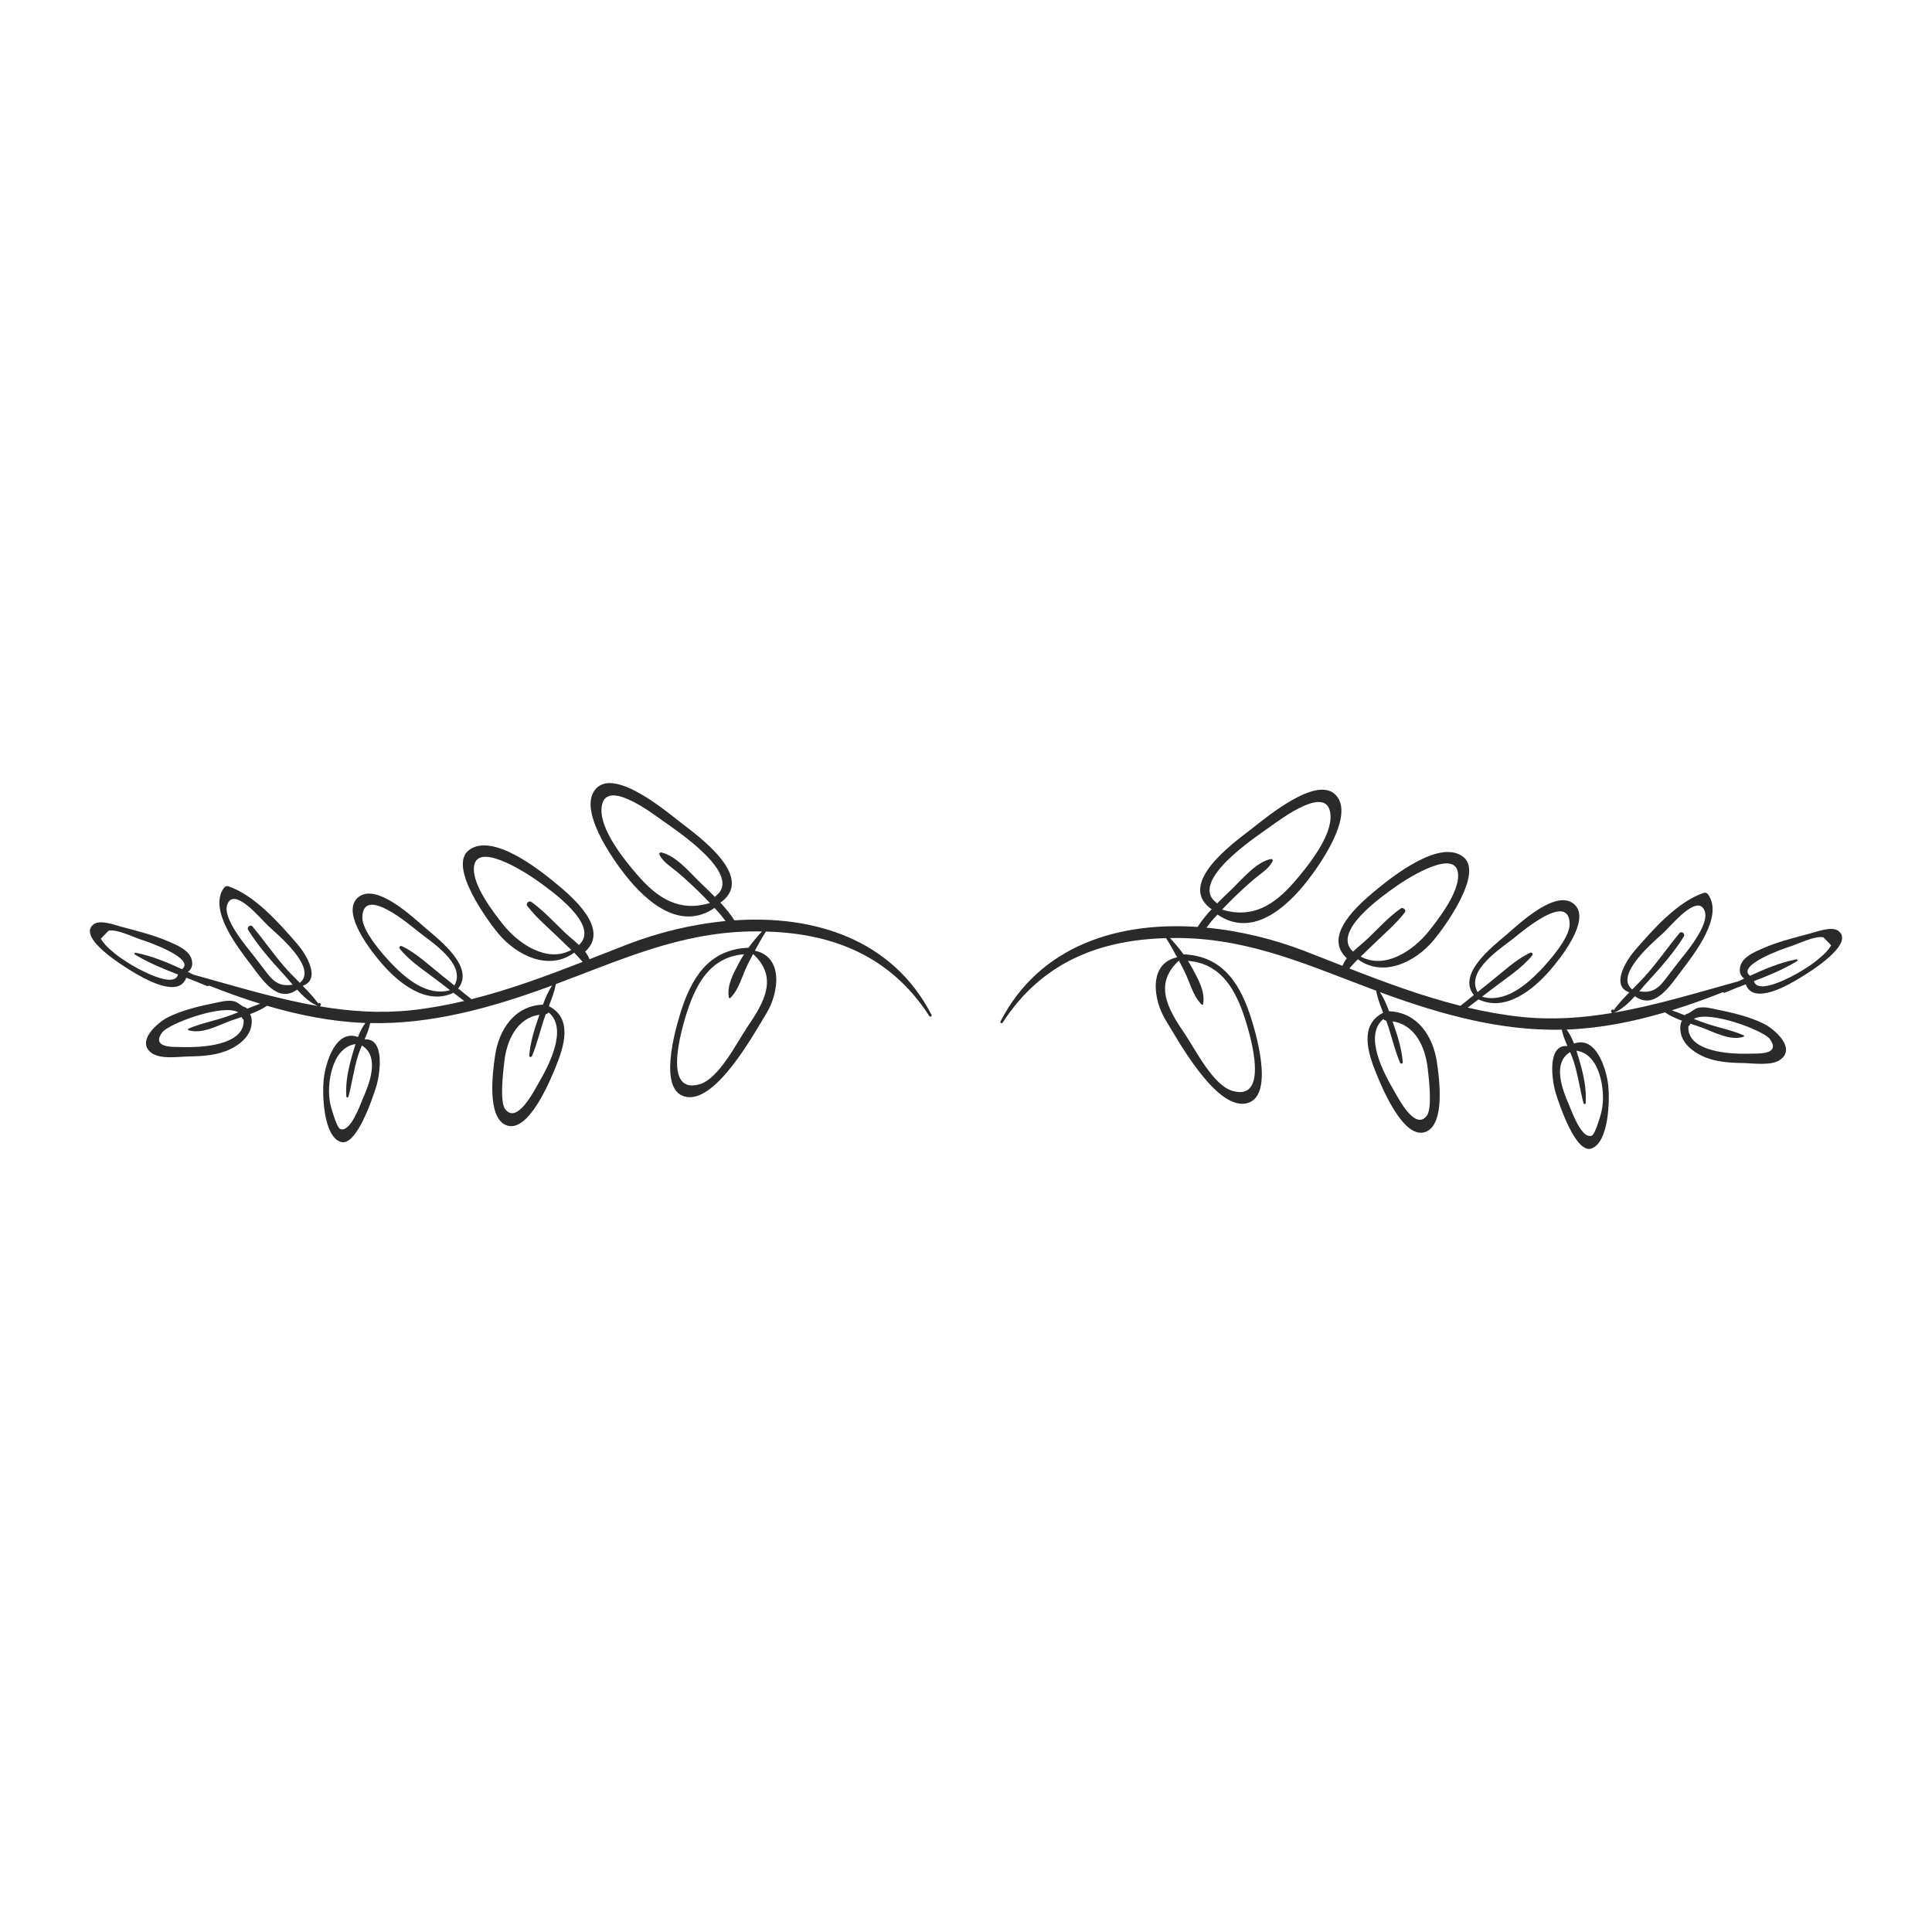 <?xml version="1.0" encoding="UTF-8"?>
<!DOCTYPE svg PUBLIC "-//W3C//DTD SVG 1.1//EN" "http://www.w3.org/Graphics/SVG/1.1/DTD/svg11.dtd">
<!-- Creator: CorelDRAW 2021 (64-Bit) -->
<svg xmlns="http://www.w3.org/2000/svg" xml:space="preserve" width="22in" height="22in" version="1.1" style="shape-rendering:geometricPrecision; text-rendering:geometricPrecision; image-rendering:optimizeQuality; fill-rule:evenodd; clip-rule:evenodd"
viewBox="0 0 22000 22000"
 xmlns:xlink="http://www.w3.org/1999/xlink"
 xmlns:xodm="http://www.corel.com/coreldraw/odm/2003">
 <defs>
  <style type="text/css">
   <![CDATA[
    .fil0 {fill:none}
    .fil1 {fill:#2B2A29}
   ]]>
  </style>
 </defs>
 <g id="Layer_x0020_1">
  <rect class="fil0" width="22000" height="22000"/>
  <path class="fil1" d="M20725.01 10904.5c-66.89,61.08 -145.11,111.23 -222.35,158.04 -64.94,39.42 -484.82,278.09 -530.2,109.71 170.5,-66.07 340.91,-135.37 491.99,-228.63 10.57,-6.5 3.46,-21.59 -8.16,-19.41 -178.26,33.98 -356.23,107.14 -528.61,187.19 -158.94,-120.82 391.93,-313.72 444.71,-329.43 96.89,-28.77 294.33,-131.16 391.72,-108.43 29.47,30.44 58.84,60.87 88.2,91.22 -34.44,54.19 -76.86,100.79 -127.3,139.74zm-19577.37 -214.89c29.43,-30.41 58.81,-60.85 88.22,-91.2 97.43,-22.73 294.87,79.67 391.74,108.43 52.78,15.69 603.63,208.61 444.73,329.35 -172.4,-79.96 -350.37,-153.2 -528.57,-187.11 -11.67,-2.19 -18.77,12.84 -8.2,19.41 151.06,93.23 321.45,162.49 491.96,228.56 -45.39,168.36 -465.28,-70.31 -530.19,-109.71 -77.2,-46.74 -155.47,-96.87 -222.4,-157.95 -50.38,-38.98 -92.78,-85.55 -127.3,-139.78zm1564.13 837.67c-44.18,17.44 -88.37,34.35 -132.7,49.46 -142.22,48.76 -297.12,77.76 -433.9,137.02 -8.09,3.56 -4.93,15.65 2.33,17.83 157.29,46.89 334.1,-55.56 480.8,-108.58 39.51,-14.28 81.44,-27.78 123.94,-41.82 3.1,14.55 11.39,23.18 21.49,27.63 19.89,270.83 -401.33,309.57 -581.47,314.17 -67.7,1.67 -135.57,-0.09 -203.29,-1.37 -118.21,-2.18 -238.47,-32.23 -143.19,-164.14 73.18,-101.41 696.8,-332.3 865.98,-230.21zm1336.36 362.06c-11.41,36.15 -21.6,71.87 -31.44,105.09 -46.53,157.74 -84.91,325.28 -73.13,490.41 0.98,13.51 20.63,17.36 24.31,3.25 41.87,-157.95 61.94,-319.84 111.92,-476.21 11.54,-36.09 26.02,-71.57 41.31,-106.84 206.58,127.84 85.98,432.49 10.51,605.7 -31.8,73.01 -140.89,387.87 -256.56,346.19 -37.05,-13.29 -90.06,-197.89 -100.77,-234.45 -24.72,-84.48 -31.59,-168.74 -25.87,-255.72 12.2,-185.91 85.5,-447.54 299.73,-477.41zm2094.23 -334.04c-4.34,12.97 -8.82,26.35 -13.16,39.04 -47.41,138.39 -92.01,280.19 -102.52,426.73 -1.41,19.71 25.02,19.11 31.29,4.18 56.01,-133.43 89.63,-275.82 134.24,-413.55 6.85,-21.15 14.49,-42.35 22.39,-63.57 14.4,-2.57 25.43,-9.44 32.62,-19.5 230.21,188.17 -12.35,628.88 -116.03,807.53 -55.71,95.97 -244.61,467.83 -377.85,294.46 -67.19,-87.37 -22.28,-439.21 -10.49,-542.65 27.59,-241.61 143.53,-495.3 399.51,-532.67zm2330.5 -689.22c-18.04,28.47 -35.87,57.08 -52.03,87.73 -65.83,125.72 -145.73,259.66 -121.19,404.71 1.35,8.15 12.52,9.97 17.74,4.77 103.14,-103.67 133.04,-256.79 198.81,-385.17 19.63,-38.29 39.32,-76.56 59.33,-114.76 293.2,268.18 122.7,555.64 -65.3,831.31 -120.65,176.98 -322.63,590.15 -546.82,652.9 -459.37,128.57 -163,-761.09 -119.98,-883.49 112.8,-320.59 282.78,-569.83 629.44,-598zm-331.11 -652.51c-53.89,-54.52 -109.24,-106.91 -161.85,-157.57 -119.37,-114.93 -282.95,-314.65 -450.21,-349.06 -15.41,-3.19 -27.14,11.92 -19.99,26.05 45.65,90.36 137.51,140.51 213.69,205.89 81.85,70.14 161.25,143.08 238.15,218.65 41.78,41.01 82.59,83.07 122.77,125.57 -346.98,102.99 -592.63,-48.69 -827.93,-321.79 -148.86,-172.76 -423.61,-511.64 -406.78,-755.74 24.96,-362.74 561.19,42.66 699.15,141.58 145.2,104.1 916.71,610 604.12,853.35 -5.2,3.98 -8.46,8.52 -11.11,13.06zm-1549.06 547.1c-56.12,-53.14 -119.04,-101.56 -166.58,-147.3 -121.82,-117.2 -238.34,-245.56 -376.41,-343.71 -26.45,-18.88 -66.43,19.41 -45.97,46 98.6,127.67 223.23,233.76 339.3,345.42 53.98,52.03 107.76,104.28 162.06,156.01 -276.46,151.89 -600.5,-70.37 -773.99,-286.78 -122.21,-152.52 -343.43,-444.88 -335.17,-643.97 13.29,-320.08 579.42,40.39 713.36,136.21 153.29,109.63 734.04,511.47 483.41,738.12zm-1418.14 461.26c-51.92,-41.76 -103.61,-83.88 -155.85,-125.19 -139.78,-110.7 -279.97,-246.58 -442.33,-322.54 -20.61,-9.67 -37.5,13.35 -23.59,30.59 116.8,144.81 293.13,255.81 440.11,369.28 43.66,33.58 87.58,66.97 131.37,100.43 -255.79,75.36 -501.36,-129.72 -667.9,-304.07 -98.69,-103.29 -332.39,-368.45 -330.24,-522.64 5.2,-373.82 538.78,82.38 635.96,160.01 150.29,119.96 550.65,369.5 412.48,614.13zm-1760.26 -29.81c-62.73,-63.35 -125.98,-126.17 -182.22,-191.64 -125.27,-145.71 -234.19,-302.91 -356.56,-450.44 -23.48,-28.25 -68.64,8.6 -50.02,38.65 111.23,179.61 260.54,349.66 403.55,504.98 31.4,34.12 66.65,76.11 104.21,119.45 -118.34,18.49 -198.75,-8.09 -291.21,-130.26 -46.17,-61 -92.31,-121.55 -139.29,-181.88 -91.58,-117.65 -379.67,-447.6 -312.2,-608.19 81.27,-193.22 374.76,165.57 458.79,245.69 98.18,93.62 576.9,481.95 364.94,653.65zm-1916.51 -134.86c133.49,82.15 536.96,319.39 623.17,75.89 78.89,30.35 157.1,60.93 232.56,93.47 10.32,4.45 20.06,1.97 27.35,-3.56 191.19,75.66 385.34,145.82 582.2,206.52 -49.48,17.35 -98.65,36.68 -147.77,56.33 -5.89,-7.04 -13.19,-12.78 -21.49,-14.87 -47.3,-12.33 -81.8,-59.14 -130.83,-69.78 -71.08,-15.47 -143.21,4.9 -212.66,19.09 -178.22,36.32 -369.35,80.2 -533.36,161.15 -122.21,60.25 -376.28,280.87 -186.7,411.79 104.19,71.89 309.06,38.14 426.78,36.32 157.42,-2.27 323.8,-13.29 467.72,-83.88 104.53,-51.34 213.81,-138.26 236.46,-259.81 8.18,-43.96 9.44,-100.51 -14.17,-138.03 68.83,-25.51 135.65,-55.35 193.83,-95.07 361.96,106.7 732.62,180.24 1110.19,195.71 3.34,0.15 6.7,0.17 10.06,0.24 -35.57,46.06 -62.67,101.71 -84.8,159.62 -253,-92.89 -370.33,292.04 -390.28,482.4 -16.35,156.05 -8.73,637.94 190.21,711.48 181.05,66.97 369.46,-506.95 407.06,-625.93 43.43,-137.51 106.24,-561.91 -132.1,-539.93 26.8,-61.17 51.69,-122.64 64.36,-186.36 694.93,15.71 1372.8,-173.36 2020.91,-409.46 16.95,-6.21 33.69,-12.54 50.57,-18.73 -43.64,65.75 -76.69,140.89 -104.47,218.05 -321.43,12.61 -500.93,280.21 -545.22,581.99 -25.54,174.35 -97.53,699.19 125.19,790.33 252.6,103.29 502.67,-508.24 566.39,-665.2 94.02,-231.49 195.58,-549.31 -79.28,-689.96 32.6,-82.83 64.59,-166.26 79.79,-250.91 736.37,-274 1401.93,-582.52 2206.66,-599.58 47.2,-0.92 93.85,-0.75 140.36,-0.15 -55.26,59.74 -106.54,121.03 -153.35,185.73 -455.52,17.06 -656.92,351.27 -779.99,759.74 -49.2,163.24 -265.85,892.85 82.51,940.04 343.07,46.42 766.95,-733.01 901.79,-952.94 141.73,-231.13 198.28,-643.24 -131.67,-713.38 39.4,-74.37 81.01,-147.31 126.38,-218.05 765.93,20.67 1418.89,279.97 1860.6,962.47 9.89,15.32 32.83,1.95 24.46,-14.28 -449.1,-869.07 -1345.5,-1136.88 -2244.46,-1075.8 -45.82,-71.59 -101.41,-139.52 -161.51,-204.16 6.12,-1.67 12.16,-4.54 17.89,-8.99 373.31,-288.66 -268.33,-746.28 -468.04,-901.15 -165.44,-128.29 -736.94,-611.59 -957.78,-392.17 -230.98,229.67 187.32,813.18 322.71,985.56 246.2,313.64 630.79,646.32 1020.13,379.94 16.16,17.5 32.56,34.71 48.56,52.39 26.5,29.28 51.18,64.02 77.31,96.95 -388.38,36.83 -774.17,132.96 -1121.43,267.13 -142.44,55.11 -284.98,111.44 -427.89,167.31 -11.19,-30.11 -28.33,-58.81 -49.61,-86.21 283.22,-255.96 -136.38,-616.04 -340.33,-783.61 -186.46,-153.2 -716.15,-573.54 -982.07,-373.05 -242.48,182.72 209.34,802.01 334.87,951.81 211.97,253.09 575.72,426.52 862.2,216.86 1.24,1.13 2.46,2.33 3.7,3.46 34.03,31.85 62.2,68.34 93.4,101.02 -415.49,161.72 -834.84,316.89 -1265.79,425.08 -50.62,-40.77 -101.41,-81.31 -152,-122.08 191.65,-238.06 -204.25,-545.97 -365.24,-682.5 -141.56,-119.96 -581.02,-546.03 -784.87,-345.06 -182.27,179.55 172.31,619.15 283.59,746.75 194.98,223.49 506.93,475 813.39,329.59 40.82,31.25 81.55,62.52 122.36,93.61 -199.15,46.98 -400.85,83.67 -605.94,105.5 -353.24,37.43 -697.59,12.76 -1037.4,-44.26 2.55,-1.73 4.65,-4.37 5.87,-7.32 1.78,-4.39 3.57,-8.75 5.35,-13.06 1.93,-4.6 -1.48,-9.35 -4.86,-11.92 -3.06,-2.35 -6.1,-4.69 -9.14,-7.04 -6.98,-5.35 -17.17,5.14 -12.11,12.16 -52.63,-72.77 -116,-140.57 -181.3,-207.24 210.99,-72.49 43.92,-353.6 -59.76,-473.58 -203.37,-235.41 -487.17,-560.01 -790,-660.19 -18.88,-6.27 -37.41,4.67 -48.05,19.54 -179.53,251.96 164.33,684.08 306.72,872.08 133.11,175.7 305.66,446.92 527.41,285.8 73.67,80.48 154.89,155.69 238.54,187.1 -477.37,-82.08 -945.94,-227.13 -1417,-357.06 -22,-10.57 -44.17,-21 -66.37,-31.57 41.63,-26.97 59.78,-75.06 45.8,-135.31 -25.85,-111.51 -167.01,-169.04 -258.89,-209.07 -173.02,-75.36 -361.97,-121.57 -543.78,-170.26 -75.15,-20.24 -244.23,-84.86 -317.88,-25.75 -188.43,151.47 344.99,475.44 434.26,530.26zm18656.41 775.45c95.29,131.91 -25,161.96 -143.16,164.14 -67.72,1.2 -135.59,3.02 -203.33,1.29 -180.06,-4.45 -601.31,-43.34 -581.45,-314.17 10.13,-4.39 18.41,-13.06 21.51,-27.63 42.5,14.04 84.41,27.63 123.99,41.91 146.63,53.08 323.46,155.38 480.73,108.57 7.26,-2.2 10.43,-14.36 2.33,-17.83 -136.81,-59.27 -291.66,-88.33 -433.84,-137.04 -44.33,-15.18 -88.56,-32.08 -132.74,-49.53 169.21,-102.09 792.81,128.89 865.96,230.3zm-1902.63 609.24c5.74,86.92 -1.13,171.33 -25.83,255.74 -10.72,36.53 -63.72,221.07 -100.81,234.44 -115.57,41.59 -224.69,-273.19 -256.56,-346.28 -75.43,-173.13 -196.01,-477.8 10.48,-605.7 15.35,35.42 29.84,70.84 41.39,106.93 49.91,156.28 70.06,318.24 111.9,476.19 3.7,14.04 23.33,10.28 24.31,-3.31 11.77,-165.04 -26.58,-332.6 -73.18,-490.32 -9.8,-33.24 -19.99,-68.94 -31.4,-105.17 214.29,29.96 287.53,291.59 299.69,477.48zm-1994.45 -278.75c11.83,103.44 56.7,455.28 -10.43,542.65 -133.28,173.36 -322.2,-198.51 -377.91,-294.46 -103.59,-178.59 -346.19,-619.38 -115.98,-807.54 7.19,10.04 18.19,16.85 32.62,19.48 7.85,21.15 15.56,42.44 22.35,63.59 44.65,137.64 78.22,280.04 134.26,413.52 6.27,14.96 32.68,15.56 31.33,-4.22 -10.49,-146.48 -55.11,-288.28 -102.54,-426.69 -4.37,-12.61 -8.84,-26.11 -13.2,-39.04 256.04,37.3 372,291.08 399.51,532.7zm-2100.55 -623.9c43.04,122.32 339.39,1012 -119.98,883.41 -224.17,-62.67 -426.15,-475.91 -546.8,-652.81 -188,-275.69 -358.5,-563.13 -65.32,-831.31 20.01,38.2 39.72,76.56 59.35,114.76 65.77,128.35 95.67,281.49 198.81,385.08 5.2,5.2 16.37,3.46 17.74,-4.69 24.53,-145.05 -55.35,-279.07 -121.19,-404.71 -16.16,-30.73 -34.05,-59.26 -52.03,-87.81 346.64,28.17 516.6,277.4 629.42,598.08zm-309.42 -1263.59c-312.59,-243.41 458.92,-749.3 604.1,-853.35 137.96,-98.97 674.19,-504.3 699.19,-141.65 16.76,244.19 -257.93,583.06 -406.74,755.8 -235.35,273.04 -480.96,424.87 -827.99,321.73 40.24,-42.44 81.01,-84.48 122.77,-125.55 76.88,-75.59 156.3,-148.54 238.15,-218.59 76.17,-65.32 168.07,-115.54 213.75,-205.98 7.1,-14.13 -4.6,-29.15 -20.01,-25.98 -167.31,34.44 -330.87,234.15 -450.23,349.15 -52.63,50.51 -107.98,102.99 -161.89,157.42 -2.63,-4.45 -5.89,-8.99 -11.09,-12.99zm2043.62 -178.03c133.94,-95.76 700,-456.29 713.27,-136.21 8.33,199.09 -212.91,491.45 -335.15,643.97 -173.52,216.41 -497.51,438.69 -774.02,286.84 54.3,-51.73 108.13,-104.04 162.13,-156.07 116.05,-111.59 240.7,-217.76 339.3,-345.43 20.48,-26.52 -19.54,-64.78 -46.06,-45.99 -138,98.15 -254.52,226.53 -376.39,343.71 -47.47,45.74 -110.46,94.22 -166.56,147.44 -250.59,-226.74 330.12,-628.56 483.47,-738.27zm1347.14 585.22c97.19,-77.54 630.77,-533.72 635.99,-159.99 2.12,154.25 -231.58,419.43 -330.27,522.72 -166.56,174.26 -412.11,379.35 -667.92,304.05 43.79,-33.52 87.75,-66.82 131.46,-100.49 146.95,-113.41 323.25,-224.41 440.04,-369.22 13.89,-17.3 -2.93,-40.24 -23.56,-30.59 -162.41,75.96 -302.53,211.87 -442.29,322.56 -52.33,41.31 -103.98,83.37 -155.92,125.12 -138.09,-244.57 262.14,-494.11 412.48,-614.18zm1712.75 -69.3c84.05,-80.11 377.53,-438.83 458.77,-245.62 67.51,160.61 -220.62,490.49 -312.2,608.12 -46.96,60.31 -93.1,120.97 -139.24,181.88 -92.48,122.17 -172.89,148.84 -291.21,130.26 37.52,-43.28 72.79,-85.33 104.19,-119.39 143.01,-155.39 292.28,-325.35 403.57,-505.04 18.66,-30.05 -26.58,-66.89 -50.06,-38.59 -122.38,147.53 -231.26,304.76 -356.53,450.4 -56.24,65.52 -119.51,128.35 -182.18,191.71 -212.02,-171.7 266.74,-560.09 364.9,-653.73zm1985.87 -11.41c-73.71,-59.2 -242.75,5.52 -317.9,25.69 -181.82,48.78 -370.79,94.9 -543.85,170.35 -91.82,40 -233.01,97.53 -258.83,208.98 -13.98,60.33 4.15,108.43 45.83,135.31 -22.28,10.57 -44.39,21 -66.46,31.63 -470.99,129.87 -939.57,275.07 -1416.98,357.06 83.67,-31.4 164.89,-106.69 238.52,-187.1 221.76,161.06 394.37,-110.07 527.48,-285.86 142.33,-187.85 486.25,-620.11 306.7,-872.08 -10.57,-14.79 -29.15,-25.81 -48.03,-19.54 -302.85,100.25 -586.68,424.87 -790,660.22 -103.66,120.05 -270.77,401.07 -59.8,473.56 -65.32,66.67 -128.65,134.47 -181.28,207.26 5.05,-6.95 -5.14,-17.38 -12.09,-12.09 -3,2.33 -6.1,4.6 -9.12,7.02 -3.4,2.57 -6.81,7.26 -4.92,11.94 1.76,4.3 3.55,8.67 5.37,12.97 1.2,3.04 3.32,5.59 5.89,7.34 -339.83,57.06 -684.23,81.76 -1037.35,44.24 -205.15,-21.74 -406.83,-58.45 -606,-105.41 40.86,-31.18 81.54,-62.43 122.32,-93.61 306.55,145.41 618.46,-106.09 813.42,-329.67 111.36,-127.61 465.85,-567.11 283.59,-746.73 -203.78,-200.93 -643.31,225.14 -784.8,345.12 -161.04,136.44 -556.93,444.43 -365.29,682.5 -50.59,40.78 -101.41,81.25 -152,122.02 -430.97,-108.13 -850.34,-263.3 -1265.83,-425.02 31.27,-32.79 59.41,-69.24 93.49,-101.02 1.2,-1.16 2.39,-2.42 3.68,-3.56 286.48,209.75 650.18,36.24 862.19,-216.7 125.51,-149.89 577.39,-769.16 334.87,-951.96 -265.93,-200.39 -795.59,219.94 -982.09,373.07 -203.93,167.61 -623.59,527.63 -340.31,783.65 -21.27,27.42 -38.42,56.12 -49.67,86.17 -142.85,-55.88 -285.41,-112.13 -427.89,-167.24 -347.24,-134.26 -733.01,-230.38 -1121.39,-267.22 26.11,-32.85 50.81,-67.65 77.31,-96.87 16.01,-17.68 32.39,-34.97 48.54,-52.42 389.38,266.32 773.93,-66.37 1020.15,-379.92 135.39,-172.4 553.67,-755.97 322.71,-985.5 -220.85,-219.57 -792.36,263.75 -957.78,392.02 -199.71,154.94 -841.35,612.51 -468.06,901.24 5.76,4.45 11.8,7.24 17.89,8.99 -60.08,64.62 -115.66,132.57 -161.48,204.17 -898.97,-61.17 -1795.37,206.73 -2244.4,1075.78 -8.37,16.16 14.51,29.54 24.4,14.21 441.69,-682.43 1094.65,-941.7 1860.67,-962.38 45.31,70.65 86.9,143.76 126.39,217.97 -330.01,70.14 -273.47,482.4 -131.76,713.44 134.86,219.96 558.74,999.3 901.83,952.88 348.31,-47.2 131.69,-776.71 82.53,-940.04 -123.07,-408.5 -324.51,-742.66 -779.96,-759.65 -46.89,-64.79 -98.15,-126.02 -153.42,-185.74 46.51,-0.69 93.17,-0.83 140.36,0.15 804.81,16.97 1470.3,325.5 2206.62,599.58 15.26,84.56 47.19,168.07 79.81,250.91 -274.83,140.66 -173.28,458.39 -79.28,689.94 63.72,156.91 313.79,768.5 566.43,665.14 222.74,-91.07 150.72,-615.89 125.12,-790.33 -44.24,-301.72 -223.72,-569.38 -545.15,-581.9 -27.78,-77.18 -60.85,-152.37 -104.49,-218.06 16.91,6.19 33.58,12.52 50.57,18.73 648.06,236.01 1325.95,425.15 2020.89,409.37 12.69,63.8 37.61,125.27 64.4,186.35 -238.37,-21.92 -175.55,402.5 -132.12,539.93 37.61,118.98 226.06,692.9 407.04,626.02 198.96,-73.56 206.58,-555.43 190.19,-711.56 -19.93,-190.27 -137.26,-575.2 -390.28,-482.34 -22.11,-57.98 -49.22,-113.48 -84.78,-159.6 3.4,-0.17 6.72,-0.09 10.04,-0.24 377.61,-15.56 748.33,-89.1 1110.3,-195.71 58.15,39.72 124.89,69.54 193.74,95.07 -23.63,37.43 -22.26,94.07 -14.19,137.94 22.67,121.63 131.97,208.46 236.48,259.81 143.91,70.67 310.32,81.61 467.76,83.96 117.71,1.8 322.54,35.55 426.75,-36.32 189.59,-130.92 -64.49,-351.54 -186.74,-411.81 -163.99,-81.01 -355.1,-124.89 -533.36,-161.19 -69.39,-14.21 -141.56,-34.52 -212.62,-19.03 -48.99,10.7 -83.51,57.38 -130.86,69.69 -8.3,2.19 -15.54,7.92 -21.51,14.88 -49.08,-19.65 -98.24,-38.89 -147.68,-56.25 196.84,-60.78 391.03,-130.86 582.2,-206.43 7.26,5.42 16.99,7.92 27.33,3.38 75.43,-32.53 153.65,-63.03 232.56,-93.46 86.23,243.5 489.72,6.33 623.15,-75.81 89.25,-54.9 622.68,-378.87 434.31,-530.28z"/>
 </g>
</svg>
